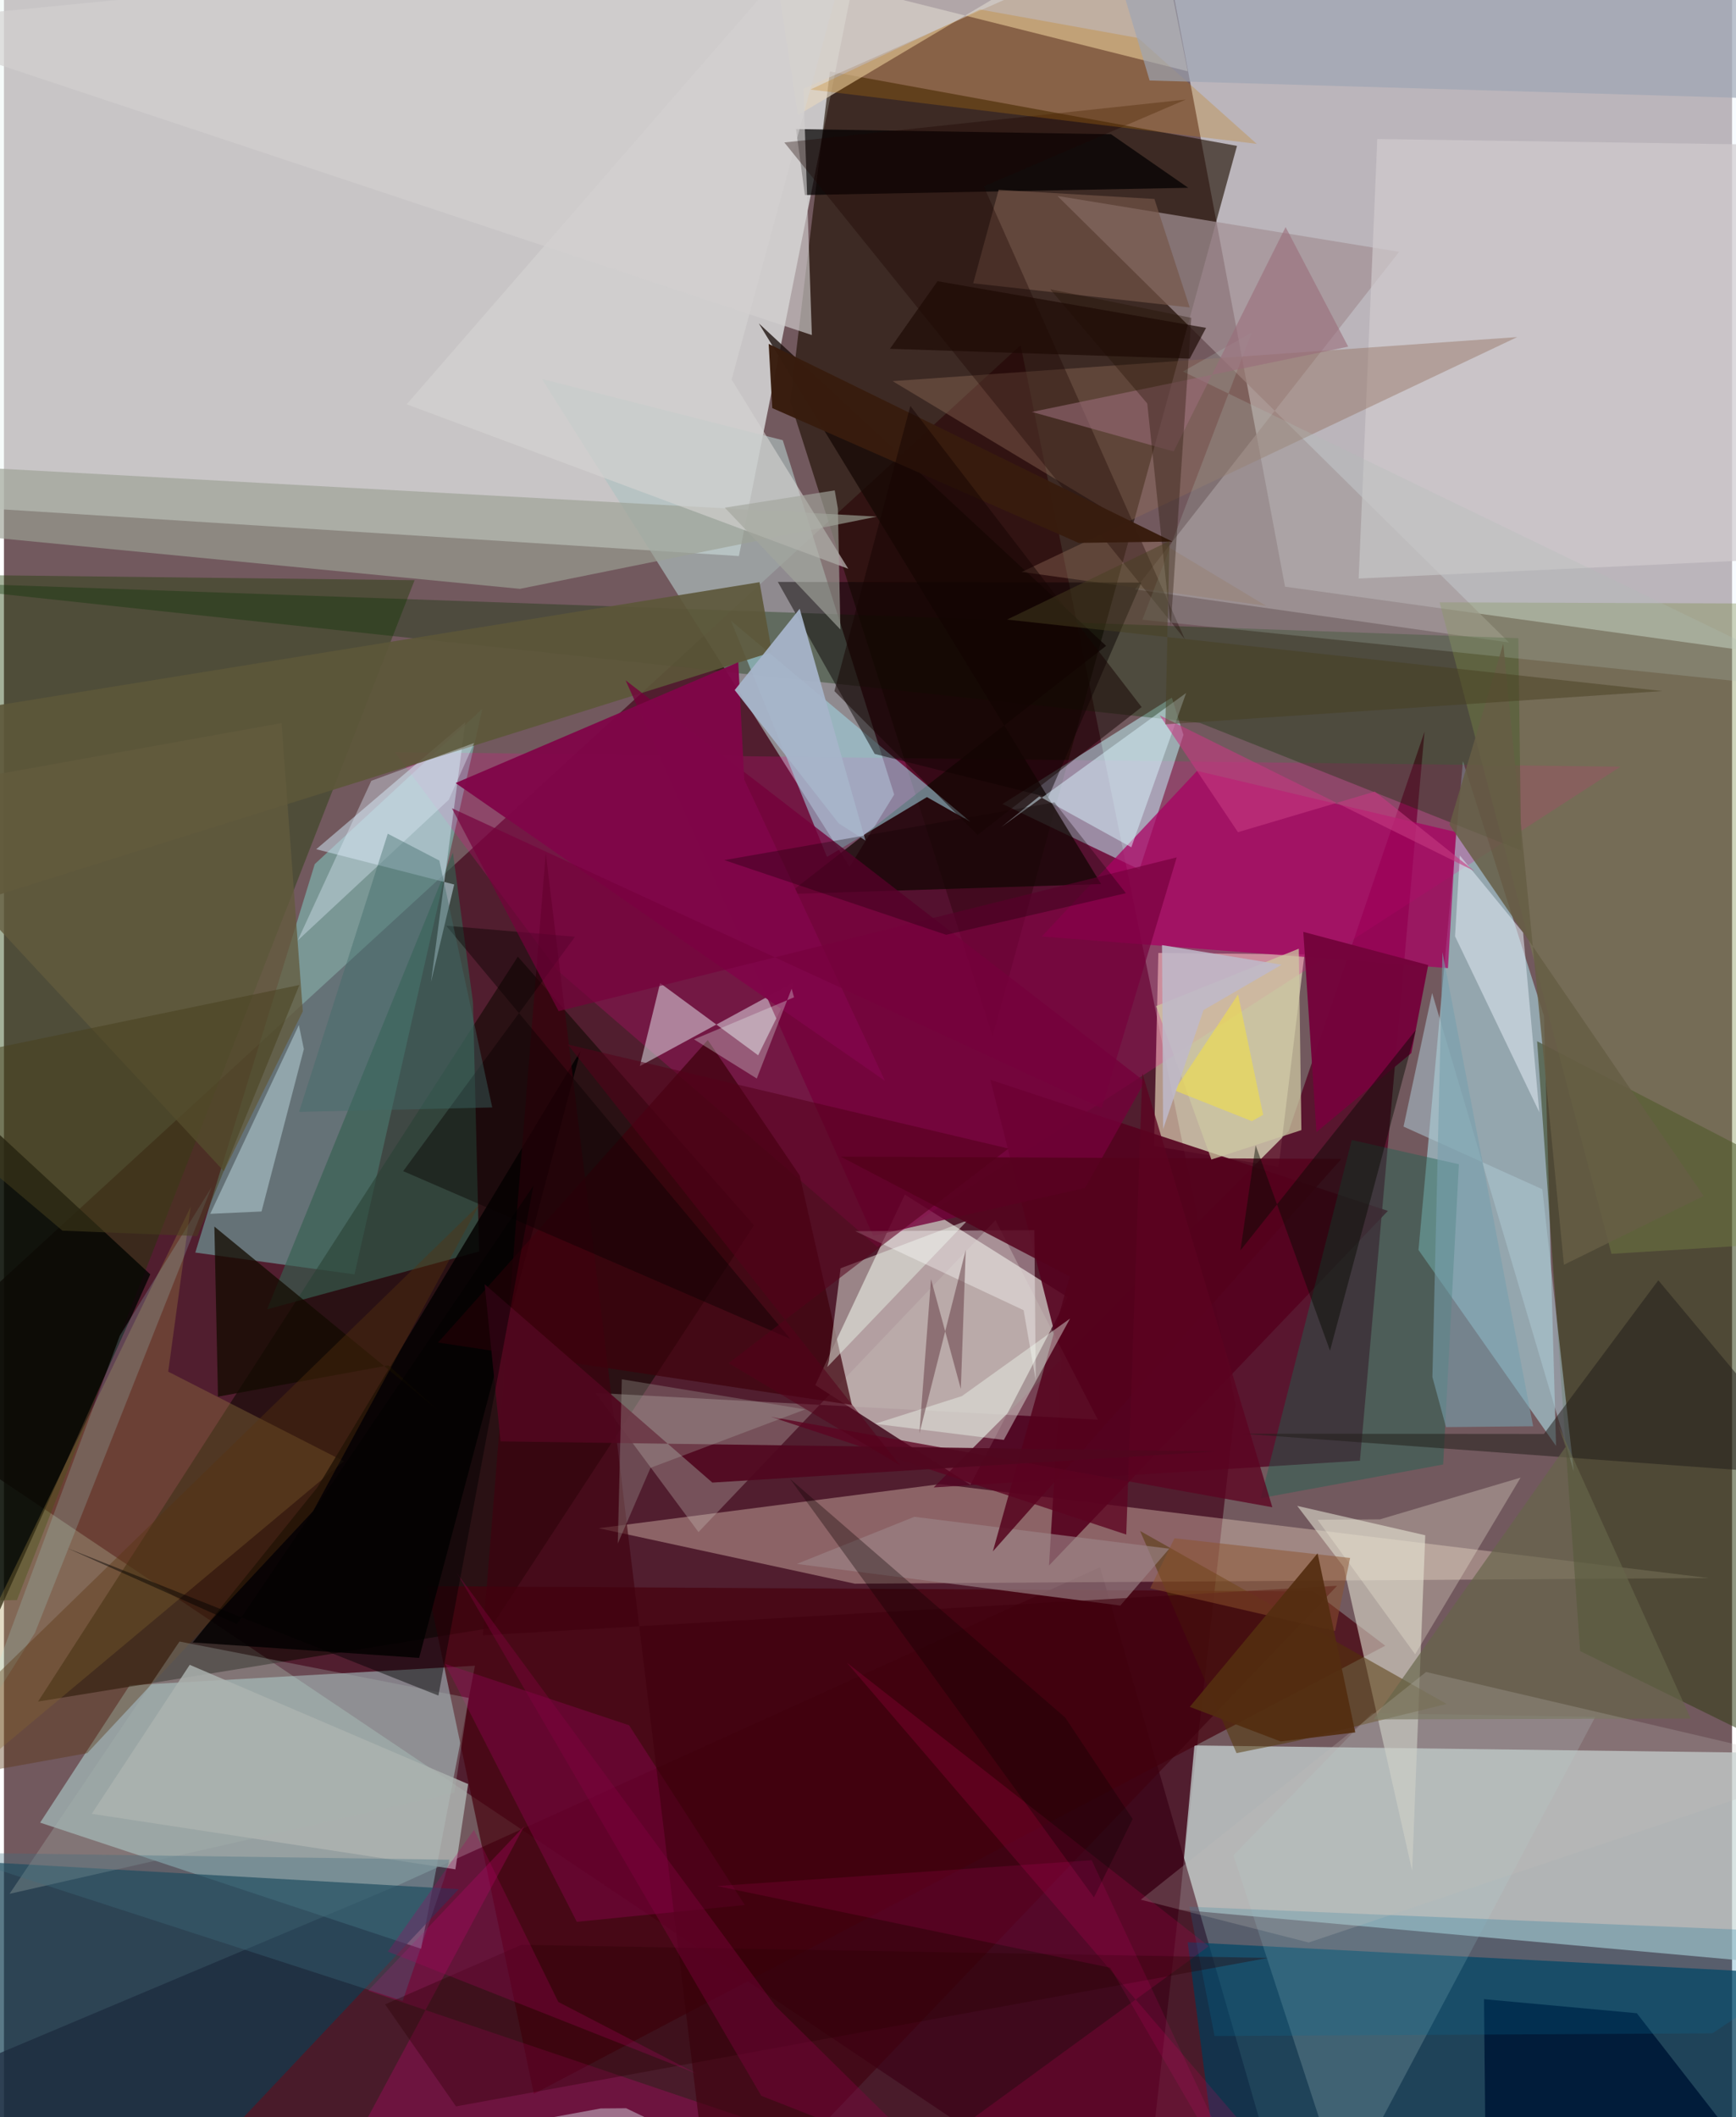 <svg xmlns="http://www.w3.org/2000/svg" width="228" height="278" viewBox="0 0 836 1024"><path fill="#72595e" d="M0 0h836v1024H0z"/><path fill="#f1f8f7" fill-opacity=".675" d="M-62 242.478L-35.776-62h457.225l-65.907 330.94z"/><path fill="#45081c" fill-opacity=".718" d="M491.833 166.928L-62 675.133 550.057 1086l45.723-406.757z"/><path fill="#f2f8ff" fill-opacity=".576" d="M898-6.161L566.183-1.045l53.562 284.809L898 322.38z"/><path fill="#c9d9d8" fill-opacity=".714" d="M575.92 844.216L898 848.39l-34.279 101.89-295.22-26.641z"/><path fill="#e8e4df" fill-opacity=".647" d="M467.528 718.173l-75.02-48.247 43.29-92.141 78.807 49.65z"/><path fill="#380015" fill-opacity=".698" d="M190.183 912.02L-62 1018.28 624.906 1086 530.28 757.977z"/><path fill="#1e0d00" fill-opacity=".62" d="M596.503 70.573L478.27 501.22l-97.915-306.98 19.204-159.669z"/><path fill="#c6fef9" fill-opacity=".435" d="M227.847 805.658l-167.03 9.471-43.314 66.415 184.271 60.993z"/><path fill="#aec2c1" fill-opacity=".659" d="M430.667 384.307l-21.564 34.907-148.89-235.954 116.547 29.645z"/><path fill="#b6f5ff" fill-opacity=".494" d="M684.313 604.568l21.51-236.397 39.185 123.197 5.85 207.973z"/><path fill="#87fff3" fill-opacity=".373" d="M150.351 417.94L92.568 605.82l77.015 10.552 61.895-273.58z"/><path fill="#0e0800" fill-opacity=".576" d="M248.606 462.71L362.84 592.626 235.353 787.427 16.51 822.98z"/><path fill="#fef7d0" fill-opacity=".561" d="M556.358 554.293l2.098-93.382 70.689.72-12.503 102.813z"/><path fill="#e7ccbb" fill-opacity=".396" d="M824.665 763.238l-413.03 2.744-123.928-26.839 165.14-21.328z"/><path fill="#013b58" fill-opacity=".729" d="M898 1086H591.584l-18.936-146.615 303.014 15.731z"/><path fill="#530523" fill-opacity=".788" d="M621.467 547.143l-171.709 172.28 206.217-12.937 31.266-352.621z"/><path fill="#f80096" fill-opacity=".208" d="M781.995 370.823L422.566 603.148l-154.539-133.55-78.978-105.846z"/><path fill="#1b3a00" fill-opacity=".396" d="M-62 277.567l260.648 3.06L6.278 773.924l-7.965.073z"/><path fill="#c2f5fa" fill-opacity=".518" d="M483.057 388.845l81.938-51.431 5.61 18.022-21.294 65.098z"/><path fill="#0e3b50" fill-opacity=".682" d="M219.979 913.716L57.465 1086h-77.718L-45.16 898.573z"/><path fill="#323c16" fill-opacity=".537" d="M762.5 798.557l-20.795-294.934L898 584.505v280.734z"/><path fill="#a29194" fill-opacity=".714" d="M509.652 94.782l218.452 215.97-180.944-25.67 127.766-163.275z"/><path fill="#46000e" fill-opacity=".702" d="M256.353 1012.716l-51.55-245.552 428.843 2.583 34.583 26.226z"/><path fill="#e4d5c0" fill-opacity=".69" d="M384.095 55.68l-11.004-71.173 199.601 49.978-16.294-81.358z"/><path fill="#dddccd" fill-opacity=".6" d="M687.584 742.551l-6.339 162.276L648.1 757.861l-22.455-29.52z"/><path fill="#073000" fill-opacity=".337" d="M-62 280.758l794.609 27.903 1.373 102.706-155.46-61.746z"/><path fill="#a90062" fill-opacity=".733" d="M577.176 372.862l125.258 29.574-3.867 65.811-196.528-15.29z"/><path fill="#160905" fill-opacity=".753" d="M365.17 156.398L530.752 427.58l-151.377 4.838L533.187 312.36z"/><path fill="#a1d5e3" fill-opacity=".565" d="M398.15 414.45l-46.459-114.243 115.814 97.222-20.99-11.898z"/><path fill="#020500" fill-opacity=".792" d="M-62 912.442V589.699l30.843-67.77 101.948 94.442z"/><path fill="#a58d44" fill-opacity=".31" d="M164.431 706.762L-62 896.152l152.345-312.49-10.874 79.768z"/><path fill="#9ca095" fill-opacity=".655" d="M249.615 284.807l172.636-34.94L-62 223.398l32.221 34.259z"/><path fill="#eef4fc" fill-opacity=".478" d="M364.866 510.423l17.371-35.309-74.62 40.53 9.811-40.153z"/><path fill="#366051" fill-opacity=".651" d="M226.906 484.833l-9.728-72.502-89.865 220.945 102.545-27.987z"/><path fill="#030000" fill-opacity=".733" d="M572.929 90.83l-185.464 3.502-4.28-31.921 152.387 2.515z"/><path fill="#55021f" fill-opacity=".898" d="M477.21 522.283l192.303 63.377-163.956 171.534 6.061-99.217z"/><path fill="#030100" fill-opacity=".824" d="M200.86 801.875l78.05-293.53-127.262 211.022-60.326 75.036z"/><path fill="#c7dce9" fill-opacity=".561" d="M206.598 474.96l11.22-47.161-66.747-17.061 72.144-61.494z"/><path fill="#c8c2bb" fill-opacity=".31" d="M335.995 741.009l-49.831-67.3 243.011 12.941-49.498-96.475z"/><path fill="#d1cbcd" fill-opacity=".686" d="M898 70.64l-233.62-3.407-9.01 212.582L898 268.485z"/><path fill="#3d000b" fill-opacity=".71" d="M410.197 679.537l-25.229-110.986-44.487-65.512L210 649.343z"/><path fill="#1e6350" fill-opacity=".439" d="M652.025 551.38l-43.988 173.222 88.221-16.285 7.592-145.205z"/><path fill="#5c5739" fill-opacity=".902" d="M-44.366 445.89L371.53 315.4l-6.004-33.817-397.714 64.255z"/><path fill="#906b58" fill-opacity=".412" d="M492.4 276.623l118.19 16.408-180.68-108.695 302.164-21.303z"/><path fill="#b2d0cf" fill-opacity=".224" d="M647.916 1060.179L769.86 830.372l-108.123-1.745-66.986 68.726z"/><path fill="#74003a" fill-opacity=".784" d="M523.017 574.612l28.9-51.475-251.18-194.098 119.766 268.708z"/><path fill="#001b39" fill-opacity=".953" d="M828.958 1023.868l-111.839 54.966-1.113-111.906 73.925 6.797z"/><path fill="#7d8c47" fill-opacity=".365" d="M852.591 291.914l-158.06-.583 83.143 315.1L898 599.006z"/><path fill="#e6f0e4" fill-opacity=".486" d="M466.205 590.231l-61.463 23.19-5.63 44.65-.802 3.11z"/><path fill="#080000" fill-opacity=".467" d="M374.38 281.453l175.856.323-45.05 103.9-83.943-21.03z"/><path fill="#800649" fill-opacity=".953" d="M426.166 522.716L358.13 377.043l-2.882-56.746-136.779 58.434z"/><path fill="#d5d4d3" fill-opacity=".608" d="M352.02 183.598L418.674-62 194.84 195.55l213.626 79.56z"/><path fill="#af006d" fill-opacity=".282" d="M358.393 921.375l-55.989-86.934-88.993-29.646 63.72 124.733z"/><path fill="#aeb3b1" fill-opacity=".831" d="M224.563 862.888L89.872 805.22l-47.414 72.064 175.928 26.846z"/><path fill="#513602" fill-opacity=".498" d="M697.936 824.138l-73.206 18.024-28.451 5.76-46.661-107.465z"/><path fill="#abc6d1" fill-opacity=".557" d="M677.079 544.903l67.145 30.295 15.219 136.509-68.536-231.431z"/><path fill="#a7b4ca" fill-opacity=".941" d="M403.799 398.213l-50.289-64.454 31.436-39.308 31.829 112.083z"/><path fill="#fffeff" fill-opacity=".365" d="M499.156 667.621l-.68-72.622-86.685.472 81.483 38.223z"/><path fill="#9c8588" fill-opacity=".643" d="M540.07 776.542L383.573 756.41l56.851-22.78 123.32 15.42z"/><path fill="#d7f1fb" fill-opacity=".506" d="M482.548 399.99l89.352-64.814-26.514 74.624-44.562-24.64z"/><path fill="#dde5f0" fill-opacity=".58" d="M734.923 451.046l7.837 86.856-40.774-85.06 2.326-39.078z"/><path fill="#d2d0d0" fill-opacity=".651" d="M605.92-54.157L386.79 42.977l4.051 119.079L-62 11.46z"/><path fill="#da0281" fill-opacity=".247" d="M176.188 962.825l326.56 110.318L142.82 1086l108.855-202.735z"/><path fill="#bddadf" fill-opacity=".498" d="M99.797 587.083l24.812-1.129 20.48-78.555-2.415-11.634z"/><path fill="#635b3d" fill-opacity=".773" d="M144.574 489.177l-38.178 77.284L-62 385.024 134.29 349.7z"/><path fill="#211c18" fill-opacity=".506" d="M800.323 619.23l79.063 94.709-280.319-20.505 145.899.128z"/><path fill="#54021c" fill-opacity=".835" d="M515.587 617.399L404.76 559.415l242.212 1.133L478.399 750.36z"/><path fill="#74043b" fill-opacity=".98" d="M628.587 450.707l6.355 96.843 45.898-38.194 8.167-42.582z"/><path fill="#f4fff4" fill-opacity=".404" d="M483.704 696.444l-62.327-7.8 42.055-13.399 52.311-37.49z"/><path fill="#5c0321" fill-opacity=".773" d="M550.73 519.13l-7.795 223.085-171.978-56.972 242.647 43.762z"/><path fill="#130b00" fill-opacity=".757" d="M186.01 660.36l24.23 21.983-108.443-89.084 1.739 82.257z"/><path fill="#633942" fill-opacity=".51" d="M442.86 693.313l5.623-74.624 14.429 53.104 2.382-67.276z"/><path fill="#cdc8a2" fill-opacity=".741" d="M626.408 458.842l-69.043 27.78 26.749 74.204 43.548-14.236z"/><path fill="#755648" fill-opacity=".671" d="M573.641 148.697l-104.746-11.66 12.314-45.215 75.354 4.416z"/><path fill="#1c0400" fill-opacity=".349" d="M571.294 309.193l-97.276-219.04 97.715-41.991-194.205 20.744z"/><path fill="#08719a" fill-opacity=".235" d="M585.66 984.749l240.807-1.305 71.533-47.7-324.558-13.54z"/><path fill="#060a02" fill-opacity=".451" d="M605.529 553.936l-7.341 50.81 84.853-106.602-41.536 155.14z"/><path fill="#78a0ae" fill-opacity=".588" d="M697.623 690.246l-6.582-24.2 4.864-205.524 43.867 229.313z"/><path fill="#381c0e" fill-opacity=".973" d="M565.228 261.926l-195.28-95.61 1.741 31.064 148.21 65.207z"/><path fill="#aebeb5" fill-opacity=".243" d="M570.36 179.684l33.31-18.885-52.937 138.96 340.252 35.12z"/><path fill="#fffce7" fill-opacity=".267" d="M665.699 734.852l68.008-20.173-51.017 85.45-47.194-65.053z"/><path fill="#3f000d" fill-opacity=".62" d="M231.668 790.937L644.95 766.99l-301.787 316.008-81.06-670.466z"/><path fill="#cd0058" fill-opacity=".204" d="M447.335 1040.187l152.936-11.525L407.78 804.19l175.06 137.133z"/><path fill="#c37c0b" fill-opacity=".271" d="M606.067 69.587l-57.372-51.214-76.523-13.79-81.98 38.719z"/><path fill="#9da5b4" fill-opacity=".667" d="M524.78-59.9L781.477-62l106.65 110.756-333.892-9.819z"/><path fill="#a7ecea" fill-opacity=".192" d="M56.062 646l-70.54 190.405L15 789.733l85.466-215.594z"/><path fill="#59330f" fill-opacity=".38" d="M149.578 730.838L40.288 847.944-61.307 866.26l291.29-283.652z"/><path fill="#080000" fill-opacity=".416" d="M276.25 453.064l-62.314-5.319L380.46 647.6l-187.321-81.155z"/><path fill="#a3a59c" fill-opacity=".647" d="M403.43 245.964l-1.527-8.787-53.177 8.36 55.918 58.93z"/><path fill="#e1ecfb" fill-opacity=".376" d="M227.458 359.357l-49.74 18.288-35.594 77.223 73.064-68.06z"/><path fill="#50071f" fill-opacity=".925" d="M586.294 702.008l-243.598 15.059-110.153-95.916 7.704 75.995z"/><path fill="#b0b6a9" fill-opacity=".29" d="M312.784 709.944l-15.828 36.608 1.942-79.44 88.708 14.572z"/><path fill="#a8b6ad" fill-opacity=".306" d="M224.84 821.223L84.918 793.949 2.698 915.983l215.2-48.913z"/><path fill="#66654a" fill-opacity=".671" d="M752.031 689.5l63.97 141.71-153.418.41 92.925-131.85z"/><path fill="#c3beb8" fill-opacity=".239" d="M884.54 854.6l-253.348 84.917-81.228-20.707 138.022-110.137z"/><path fill="#d8dce5" fill-opacity=".459" d="M300.991 1019.68l-12.254.096-250.517 46.028 275.161-40.172z"/><path fill="#ecdb54" fill-opacity=".682" d="M566.254 527.38l37.445 14.881 5.454-3.058-12.14-58.187z"/><path fill="#665e45" fill-opacity=".835" d="M699.299 398.879l122.978 179.575-67.613 33.277-29.348-300.356z"/><path fill="#0e0000" fill-opacity=".337" d="M513.402 830.729l32.62 49.055-18.713 37.927-146.998-202.408z"/><path fill="#ebfdf7" fill-opacity=".294" d="M364.202 521.646l-30.36-18.94 48.38-20.341-1.165-4.178z"/><path fill="#996c79" fill-opacity=".588" d="M565.874 218.347l-68.559-19.106 152.986-31.577-30.28-57.828z"/><path fill="#3f6d80" fill-opacity=".341" d="M192.886 967.774l-221.473-71.76 244.137 3.446-2.624 9.388z"/><path fill="#55001a" fill-opacity=".549" d="M272.767 505.175L433.501 708.74l-82.91-49.43 135.37-103.793z"/><path fill="#230f00" fill-opacity=".341" d="M574.402 153.728l-9.955 149.377-11.343-107.937-46.941-55.25z"/><path fill="#406b69" fill-opacity=".416" d="M142.77 537.776l42.91-134.538 24.957 12.99 25.575 119.405z"/><path fill="#473f1e" fill-opacity=".522" d="M142.928 476.41l-49.4 121.438-65.226-2.619L-62 518.872z"/><path fill="#76003c" fill-opacity=".671" d="M567.355 414.674l-299.026 74.378-51.63-98.129 314.33 145.038z"/><path fill="#0e0200" fill-opacity=".306" d="M542.767 432.005L455.82 452.13l-107.34-36.127 159.71-27.925z"/><path fill="#8d532d" fill-opacity=".498" d="M643.954 788.869l7.273-35.338-84.974-9.526-11.758 24.209z"/><path fill="#2d0004" fill-opacity=".353" d="M250.318 940.654l-65.966 28.775 34.343 49.356 392.936-71.815z"/><path fill="#804" fill-opacity=".373" d="M373.16 970.148L219.157 760.88l147.197 252.772 84.737 33.325z"/><path fill="#160502" fill-opacity=".514" d="M550.372 341.992l-111.88-145.645-36.737 137.92 69.248 69.587z"/><path fill="#1d0a03" fill-opacity=".675" d="M451.622 136.008l129.92 22.572-7.899 14.896-145.022-4.777z"/><path fill="#bfb9c9" fill-opacity=".859" d="M560.235 457.112l.525 89.024 19.56-57.59 37.793-21.95z"/><path fill="#c53981" fill-opacity=".6" d="M711.306 421.263l-152.18-75.26 37.861 56.5 66.204-19.651z"/><path fill="#474021" fill-opacity=".482" d="M561.859 350.335L802.3 334.244l-317.043-34.568 78.613-38.038z"/><path fill="#532d10" fill-opacity=".914" d="M617.65 842.288l36.074-4.38-18.229-86.62-61.827 74.264z"/><path fill="#b00064" fill-opacity=".263" d="M185.724 943.921l41.655-58.9 40.809 83.254 66.82 34.64z"/><path fill="#000100" fill-opacity=".451" d="M210.175 820.087l45.932-246.568-143.42 211.982-82.213-36.782z"/><path fill="#fd0188" fill-opacity=".118" d="M535.197 951.719l-190.183-39.494 181.199-12.505 87.09 186.28z"/></svg>